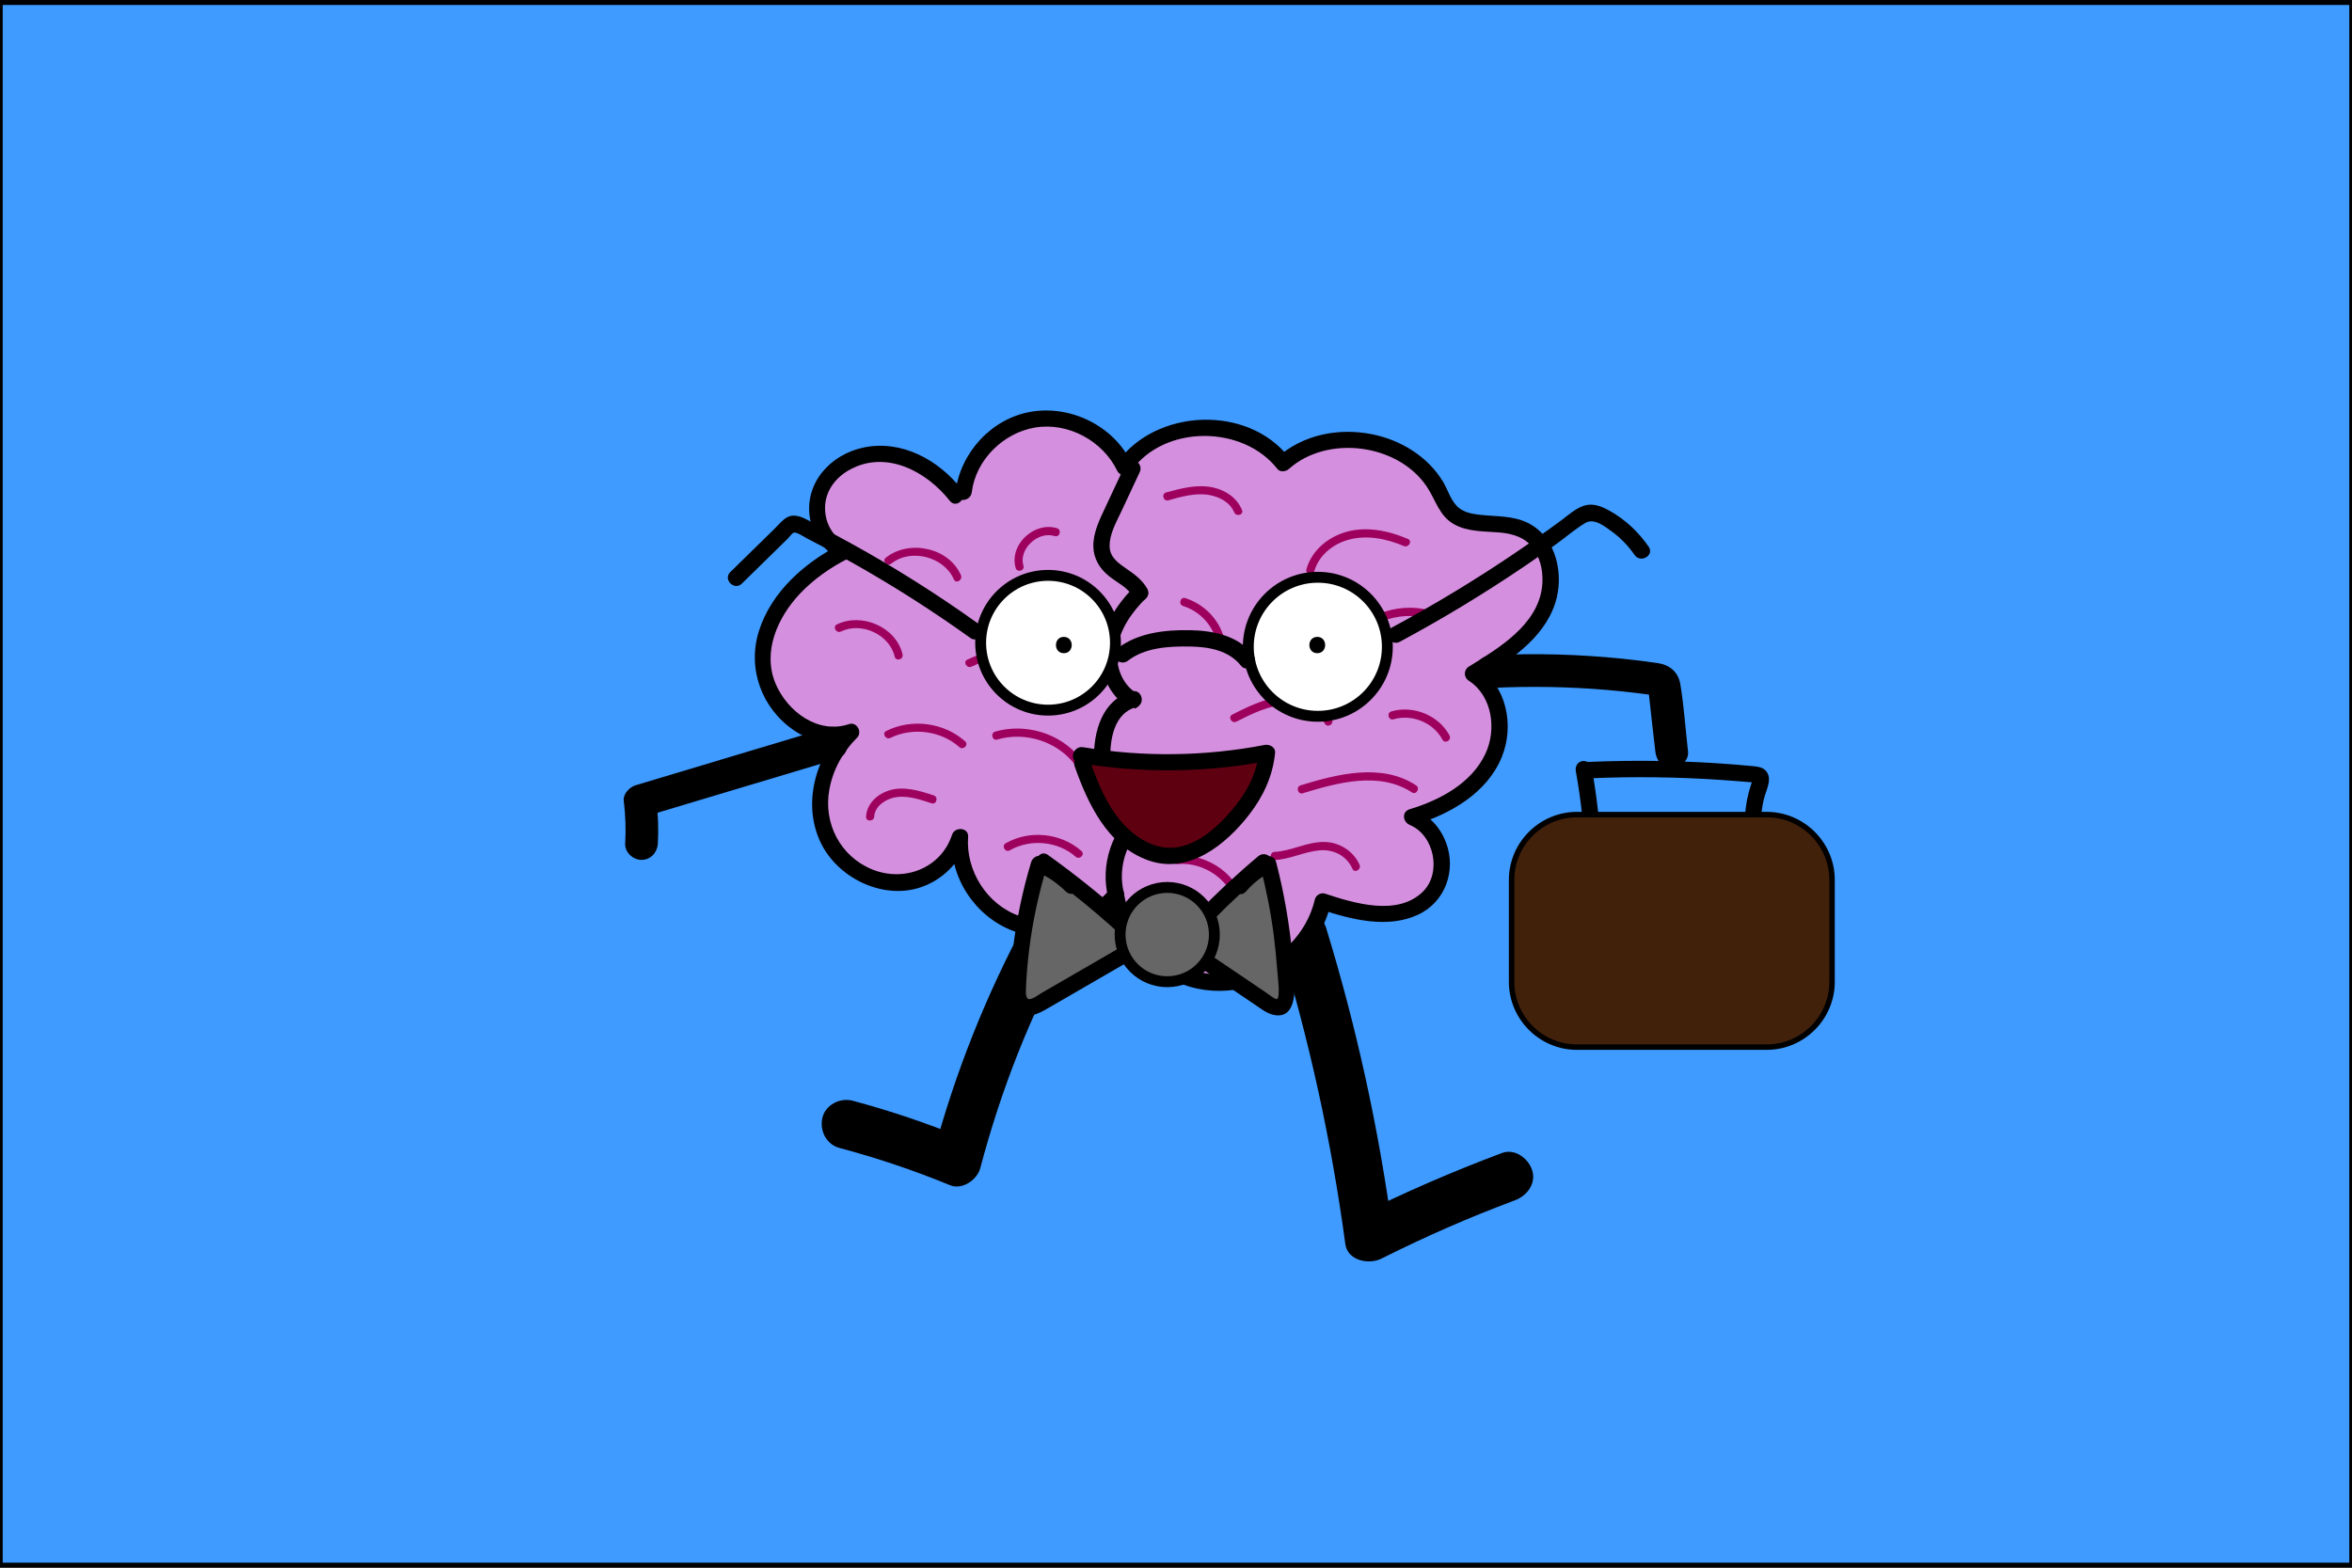 <?xml version="1.0" encoding="utf-8"?>
<!-- Generator: Adobe Illustrator 24.0.1, SVG Export Plug-In . SVG Version: 6.00 Build 0)  -->
<svg version="1.1" id="Layer_1" xmlns="http://www.w3.org/2000/svg" xmlns:xlink="http://www.w3.org/1999/xlink" x="0px" y="0px"
	 viewBox="0 0 432 288" style="enable-background:new 0 0 432 288;" xml:space="preserve">
<rect x="0" y="0" width="432" height="288" fill="#808080" stroke="none"/>
<style type="text/css">
	.st0{fill:#3F9BFF;stroke:#000000;stroke-miterlimit:10;}
	.st1{fill:#D58FDF;}
	.st2{fill:#9E005D;}
	.st3{fill:#FFFFFF;stroke:#000000;stroke-width:2;stroke-miterlimit:10;}
	.st4{fill:#5F0010;}
	.st5{fill:#42210B;stroke:#000000;stroke-miterlimit:10;}
	.st6{fill:#666666;}
	.st7{fill:#666666;stroke:#000000;stroke-width:2;stroke-miterlimit:10;}
</style>
<rect y="0.41" class="st0" width="432" height="287.17"/>
<g>
	<g>
		<g>
			<path d="M188.5,169.07c-7.36,13.64-13.14,28.15-17.13,43.13c1.85-1.05,3.69-2.1,5.54-3.14c-6.62-2.72-13.4-5-20.32-6.85
				c-2.27-0.61-4.99,0.76-5.54,3.14c-0.54,2.36,0.71,4.89,3.14,5.54c6.91,1.84,13.7,4.13,20.32,6.85c2.24,0.92,4.97-1.01,5.54-3.14
				c3.92-14.74,9.08-27.75,16.22-40.98c1.12-2.07,0.58-5-1.61-6.16C192.56,166.35,189.7,166.86,188.5,169.07L188.5,169.07z"/>
		</g>
	</g>
	<g>
		<g>
			<path d="M234.91,172.89c5.57,18.18,9.65,36.8,12.19,55.65c0.42,3.09,4.34,3.82,6.61,2.69c8.42-4.21,15.98-7.51,24.56-10.73
				c2.2-0.82,3.94-3.08,3.14-5.54c-0.7-2.15-3.18-4.03-5.54-3.14c-9.1,3.41-18.03,7.28-26.71,11.63c2.2,0.9,4.41,1.79,6.61,2.69
				c-2.54-18.85-6.62-37.47-12.19-55.65c-0.69-2.25-3.18-3.91-5.54-3.14C235.79,168.09,234.18,170.48,234.91,172.89L234.91,172.89z"
				/>
		</g>
	</g>
</g>
<g>
	<g>
		<path class="st1" d="M175.58,90.96c-2.94-3.81-7.2-6.84-12.04-7.48s-10.18,1.49-12.44,5.72s-0.55,10.29,3.96,12.13
			c-7.62,3.86-14.48,10.71-14.96,19.09c-0.48,8.38,8.25,16.93,16.32,14.07c-5.01,4.85-7.28,12.59-4.62,18.98
			c2.66,6.39,10.67,10.46,17.26,8c3.47-1.29,6.26-4.22,7.33-7.7c-0.58,6.68,3.81,13.49,10.22,15.86c6.42,2.38,14.31,0.12,18.41-5.27
			c1.26,8.69,9.48,15.91,18.45,16.21c8.98,0.3,17.68-6.35,19.54-14.94c6.49,2.16,14.6,3.99,19.45-0.75
			c4.3-4.2,2.56-12.54-3.07-14.76c5.88-1.73,11.62-5,14.5-10.3c2.88-5.3,1.89-12.83-3.3-16.04c5.05-3.11,10.35-6.48,12.98-11.73
			c2.63-5.24,1.23-12.87-4.33-14.98c-4.13-1.57-9.59,0.09-12.67-3.03c-1.06-1.08-1.59-2.53-2.27-3.87
			c-5-9.82-20.35-12.55-28.57-5.07c-6.8-8.91-22.8-8.55-29.17,0.66c-2.79-6-9.94-9.74-16.59-8.68c-6.65,1.06-12.22,6.82-12.92,13.37
			"/>
		<g>
			<path d="M176.64,89.9c-4.24-5.4-10.98-9.13-17.97-7.7c-6.13,1.26-10.96,6.54-9.91,12.99c0.52,3.17,2.53,6.13,5.53,7.43
				c0-0.86,0-1.73,0-2.59c-6.51,3.34-12.62,8.71-14.89,15.87c-2.19,6.91,0.49,14.26,6.48,18.31c3.2,2.17,7.22,2.95,10.92,1.71
				c-0.49-0.84-0.97-1.67-1.46-2.51c-5.51,5.45-8.06,14.19-4.59,21.41c3.08,6.39,11.14,10.41,18.04,8.29
				c4.28-1.32,7.64-4.73,9.02-8.96c-0.98-0.13-1.96-0.27-2.95-0.4c-0.55,7.49,4.33,14.72,11.32,17.31
				c6.88,2.55,15.36,0.12,19.87-5.65c-0.84-0.22-1.67-0.44-2.51-0.66c1.16,7.41,6.82,13.55,13.75,16.11
				c7.14,2.64,15.11,0.68,20.74-4.28c3.14-2.76,5.46-6.47,6.39-10.56c-0.62,0.35-1.23,0.7-1.85,1.05c5.61,1.85,12.28,3.6,17.93,0.95
				c4.98-2.34,7.01-8.13,5.11-13.19c-1.06-2.84-3.06-4.99-5.86-6.16c0,0.96,0,1.93,0,2.89c6.59-1.98,13.42-5.86,16.11-12.54
				c2.33-5.78,0.86-13.06-4.55-16.54c0,0.86,0,1.73,0,2.59c5.64-3.48,12.13-7.55,14.32-14.2c1.7-5.14,0.31-12.04-4.83-14.72
				c-2.87-1.49-6.11-1.23-9.22-1.6c-1.42-0.16-2.96-0.51-3.99-1.58c-1.2-1.23-1.67-3.03-2.55-4.48c-2.79-4.63-7.78-7.67-13.02-8.71
				c-6.12-1.22-12.67,0.03-17.4,4.25c0.71,0,1.41,0,2.12,0c-7.6-9.75-24.49-8.99-31.53,0.96c0.86,0,1.73,0,2.59,0
				c-3.25-6.75-11.13-10.6-18.46-9.34c-7.26,1.25-12.98,7.56-13.85,14.78c-0.23,1.91,2.77,1.9,3,0c0.72-5.94,5.81-10.93,11.65-11.89
				c6.08-1,12.43,2.47,15.07,7.96c0.53,1.1,2,0.84,2.59,0c6.04-8.53,20.51-8.44,26.82-0.35c0.52,0.66,1.58,0.49,2.12,0
				c7.07-6.31,20.01-4.65,25.31,3.23c1.64,2.44,2.29,5.43,5.05,6.95c2.51,1.39,5.49,1.26,8.26,1.49c2.54,0.21,4.94,0.93,6.41,3.15
				c1.33,2.01,1.75,4.53,1.46,6.89c-0.85,7-8.02,11.26-13.45,14.61c-0.98,0.61-0.95,1.98,0,2.59c4.33,2.79,5.14,8.96,3.06,13.4
				c-2.56,5.45-8.38,8.54-13.9,10.2c-1.53,0.46-1.3,2.35,0,2.89c4.52,1.89,5.9,8.82,2.41,12.26c-4.66,4.58-12.64,2.13-17.99,0.36
				c-0.75-0.25-1.67,0.29-1.85,1.05c-1.44,6.29-6.54,11.32-12.68,13.13c-6.34,1.87-13.07-0.23-17.63-4.91
				c-2.55-2.61-4.23-5.88-4.79-9.49c-0.16-1.06-1.84-1.51-2.51-0.66c-3.83,4.91-10.69,7.04-16.62,5c-5.97-2.05-9.92-8.31-9.46-14.54
				c0.13-1.75-2.44-1.94-2.95-0.4c-2.02,6.19-8.83,8.75-14.66,6.38c-5.88-2.39-9.01-8.49-7.88-14.68c0.66-3.63,2.46-6.92,5.08-9.51
				c1.03-1.02-0.01-2.99-1.46-2.51c-5.68,1.91-11.3-2.28-13.48-7.4c-2.49-5.84,0.35-12.19,4.42-16.52c2.54-2.69,5.58-4.81,8.86-6.49
				c0.93-0.48,1.03-2.14,0-2.59c-2.66-1.15-4.18-3.77-4.21-6.63c-0.03-3.12,1.89-5.66,4.56-7.12c6.69-3.65,14.1,0.32,18.37,5.75
				C175.71,93.54,177.82,91.4,176.64,89.9L176.64,89.9z"/>
		</g>
	</g>
	<g>
		<path class="st1" d="M208.05,85.99c-1.37,2.93-2.74,5.86-4.11,8.79c-1.17,2.51-2.34,5.46-1.05,7.91c1.42,2.68,5.22,3.53,6.55,6.25
			"/>
		<g>
			<path d="M206.75,85.24c-1.25,2.66-2.49,5.33-3.74,7.99c-1.05,2.25-2.25,4.64-2.19,7.18c0.05,2.28,1.2,4.11,2.95,5.49
				c1.5,1.18,3.44,2.06,4.37,3.8c0.91,1.71,3.5,0.19,2.59-1.51c-0.86-1.61-2.31-2.66-3.79-3.68c-1.49-1.03-3.08-2.1-3.13-4.1
				c-0.06-2.27,1.22-4.47,2.16-6.47c1.12-2.4,2.24-4.79,3.36-7.19C210.15,85.01,207.57,83.49,206.75,85.24L206.75,85.24z"/>
		</g>
	</g>
	<g>
		<path class="st1" d="M209.38,108.87c-2.74,2.73-5.04,6.08-5.6,9.86s0.93,8.02,4.3,9.97"/>
		<g>
			<path d="M208.32,107.81c-3.17,3.18-5.81,7.17-6.13,11.76c-0.28,4.08,1.59,8.28,5.13,10.43c1.66,1,3.17-1.59,1.51-2.59
				c-2.75-1.66-3.94-5-3.62-8.12c0.38-3.65,2.72-6.84,5.23-9.36C211.8,108.56,209.68,106.44,208.32,107.81L208.32,107.81z"/>
		</g>
	</g>
	<g>
		<path class="st1" d="M208.26,128.47c-2.33,0.6-4.1,2.58-4.96,4.79c-0.86,2.2-0.93,4.62-0.85,6.98c0.05,1.44,0.17,2.93,0.84,4.21
			c1.2,2.29,3.84,3.43,6.28,4.4"/>
		<g>
			<path d="M207.86,127.02c-5.47,1.56-7.02,7.42-6.93,12.47c0.04,2.61,0.33,5.2,2.14,7.22c1.6,1.78,3.93,2.72,6.1,3.58
				c0.76,0.3,1.64-0.33,1.85-1.05c0.24-0.85-0.3-1.55-1.05-1.85c-1.61-0.64-3.35-1.33-4.58-2.6c-1.39-1.42-1.43-3.44-1.46-5.31
				c-0.06-3.62,0.64-8.41,4.73-9.58C210.51,129.39,209.73,126.49,207.86,127.02L207.86,127.02z"/>
		</g>
	</g>
	<g>
		<path class="st1" d="M210.15,149.49c-4.48,3.46-6.59,9.59-5.16,14.99"/>
		<g>
			<path d="M209.09,148.43c-4.86,3.81-7.07,10.49-5.54,16.45c0.48,1.87,3.37,1.08,2.89-0.8c-1.29-5.02,0.74-10.37,4.77-13.53
				c0.64-0.5,0.52-1.6,0-2.12C210.58,147.8,209.73,147.93,209.09,148.43L209.09,148.43z"/>
		</g>
	</g>
	<g>
		<path class="st1" d="M163.21,102.99c3.88-3.16,10.72-1.5,12.63,3.07"/>
		<g>
			<path class="st2" d="M163.74,103.52c3.58-2.85,9.66-1.23,11.46,2.92c0.38,0.88,1.67,0.12,1.3-0.76
				c-2.22-5.13-9.56-6.61-13.81-3.22C161.93,103.06,162.99,104.12,163.74,103.52L163.74,103.52z"/>
		</g>
	</g>
	<g>
		<path class="st1" d="M187.25,104.13c-1.09-3.58,3.04-7.52,6.67-6.37"/>
		<g>
			<path class="st2" d="M187.98,103.93c-0.23-0.77-0.2-1.46,0.06-2.25c0.24-0.73,0.72-1.42,1.31-1.98c1.18-1.13,2.83-1.69,4.38-1.22
				c0.93,0.28,1.32-1.16,0.4-1.45c-3.21-0.98-6.77,1.39-7.61,4.53c-0.24,0.9-0.24,1.86,0.02,2.76
				C186.8,105.26,188.25,104.86,187.98,103.93L187.98,103.93z"/>
		</g>
	</g>
	<g>
		<path class="st1" d="M154.1,115.36c4.15-2.08,9.96,0.61,10.96,5.06"/>
		<g>
			<path class="st2" d="M154.48,116.01c3.73-1.82,8.9,0.55,9.85,4.61c0.22,0.94,1.67,0.54,1.45-0.4c-1.19-5.05-7.49-7.73-12.06-5.51
				C152.85,115.13,153.61,116.43,154.48,116.01L154.48,116.01z"/>
		</g>
	</g>
	<g>
		<path class="st1" d="M178.06,121.82c5.89-2.77,12.82-3.38,19.11-1.66"/>
		<g>
			<path class="st2" d="M178.44,122.47c5.78-2.67,12.39-3.22,18.53-1.59c0.93,0.25,1.33-1.2,0.4-1.45
				c-6.56-1.74-13.54-1.11-19.69,1.74C176.81,121.58,177.57,122.87,178.44,122.47L178.44,122.47z"/>
		</g>
	</g>
	<g>
		<path class="st1" d="M163.17,134.91c4.32-2.18,10-1.42,13.57,1.8"/>
		<g>
			<path class="st2" d="M163.55,135.56c4.05-2,9.27-1.32,12.66,1.69c0.72,0.64,1.78-0.42,1.06-1.06c-3.91-3.48-9.79-4.23-14.47-1.92
				C161.92,134.69,162.68,135.98,163.55,135.56L163.55,135.56z"/>
		</g>
	</g>
	<g>
		<path class="st1" d="M185.1,155.56c4-2.35,9.56-1.8,13,1.29"/>
		<g>
			<path class="st2" d="M185.48,156.21c3.76-2.16,8.83-1.7,12.09,1.18c0.72,0.64,1.79-0.42,1.06-1.06
				c-3.77-3.32-9.55-3.92-13.91-1.41C183.88,155.39,184.64,156.69,185.48,156.21L185.48,156.21z"/>
		</g>
	</g>
	<g>
		<g>
			<path class="st2" d="M183.18,135.86c5.04-1.48,10.74,0.27,14.05,4.35c0.61,0.75,1.66-0.32,1.06-1.06
				c-3.63-4.48-10-6.35-15.51-4.74C181.86,134.69,182.25,136.13,183.18,135.86L183.18,135.86z"/>
		</g>
	</g>
	<g>
		<path class="st1" d="M159.82,150.02c0.09-2.27,2.37-3.99,4.67-4.3s4.6,0.41,6.8,1.13"/>
		<g>
			<path class="st2" d="M160.57,150.02c0.11-1.81,1.85-3.05,3.48-3.46c2.34-0.59,4.83,0.29,7.05,1.01c0.92,0.3,1.31-1.15,0.4-1.45
				c-2.62-0.86-5.58-1.79-8.32-0.87c-2.13,0.71-3.96,2.43-4.11,4.76C159.01,150.98,160.51,150.98,160.57,150.02L160.57,150.02z"/>
		</g>
	</g>
	<g>
		<path class="st1" d="M214.39,91.19c2.36-0.65,4.78-1.3,7.22-1.07c2.44,0.23,4.93,1.55,5.79,3.79"/>
		<g>
			<path class="st2" d="M214.59,91.91c2.39-0.66,4.97-1.41,7.48-0.98c1.87,0.32,3.86,1.33,4.61,3.18c0.36,0.88,1.81,0.5,1.45-0.4
				c-0.91-2.23-2.98-3.64-5.29-4.15c-2.9-0.64-5.86,0.14-8.65,0.91C213.27,90.72,213.66,92.16,214.59,91.91L214.59,91.91z"/>
		</g>
	</g>
	<g>
		<path class="st1" d="M240.68,104.75c0.87-3.29,3.99-5.72,7.38-6.46c3.39-0.74,6.98-0.01,10.15,1.37"/>
		<g>
			<path class="st2" d="M241.4,104.95c0.8-2.83,3.25-4.87,6-5.71c3.45-1.06,7.2-0.31,10.44,1.07c0.88,0.37,1.64-0.92,0.76-1.3
				c-3.68-1.57-7.93-2.45-11.84-1.14c-3.15,1.05-5.88,3.42-6.8,6.68C239.69,105.48,241.14,105.88,241.4,104.95L241.4,104.95z"/>
		</g>
	</g>
	<g>
		<path class="st1" d="M217.51,110.61c3.19,0.99,5.77,3.66,6.6,6.83"/>
		<g>
			<path class="st2" d="M217.31,111.33c2.92,0.92,5.29,3.34,6.07,6.31c0.25,0.93,1.69,0.54,1.45-0.4c-0.92-3.48-3.71-6.28-7.12-7.36
				C216.79,109.6,216.39,111.04,217.31,111.33L217.31,111.33z"/>
		</g>
	</g>
	<g>
		<path class="st1" d="M247.34,118.4c3.34-5.12,10.6-7.4,16.36-5.13"/>
		<g>
			<path class="st2" d="M247.99,118.78c3.28-4.93,10.04-6.88,15.51-4.78c0.9,0.35,1.29-1.1,0.4-1.45
				c-6.12-2.34-13.58,0.02-17.2,5.47C246.15,118.83,247.45,119.58,247.99,118.78L247.99,118.78z"/>
		</g>
	</g>
	<g>
		<path class="st1" d="M226.71,131.92c2.87-1.44,5.83-2.9,9.04-3.16c3.21-0.26,6.77,1,8.24,3.8"/>
		<g>
			<path class="st2" d="M227.09,132.57c2.96-1.48,6.12-3.1,9.51-3.09c2.63,0.01,5.42,1.06,6.74,3.46c0.47,0.85,1.76,0.09,1.3-0.76
				c-1.49-2.72-4.55-4.04-7.55-4.19c-3.83-0.19-7.43,1.61-10.75,3.28C225.47,131.71,226.23,133,227.09,132.57L227.09,132.57z"/>
		</g>
	</g>
	<g>
		<path class="st1" d="M255.75,131.42c3.7-1.11,8.09,0.71,9.83,4.08"/>
		<g>
			<path class="st2" d="M255.95,132.14c3.4-0.99,7.32,0.6,8.99,3.74c0.45,0.85,1.75,0.1,1.3-0.76c-1.97-3.72-6.67-5.6-10.68-4.43
				C254.63,130.96,255.02,132.41,255.95,132.14L255.95,132.14z"/>
		</g>
	</g>
	<g>
		<path class="st1" d="M229.79,140.66c-2.87-0.45-5.83-0.91-8.67-0.28c-2.84,0.63-5.57,2.61-6.14,5.4"/>
		<g>
			<path class="st2" d="M229.99,139.94c-3.37-0.53-7.01-1.12-10.3,0.08c-2.53,0.93-4.82,2.84-5.43,5.56
				c-0.21,0.94,1.23,1.34,1.45,0.4c0.53-2.35,2.57-3.95,4.79-4.65c2.94-0.93,6.13-0.41,9.1,0.06
				C230.53,141.53,230.94,140.09,229.99,139.94L229.99,139.94z"/>
		</g>
	</g>
	<g>
		<path class="st1" d="M239.09,145c6.8-2.08,14.74-4.02,20.62-0.08"/>
		<g>
			<path class="st2" d="M239.29,145.73c6.33-1.93,14.02-4.08,20.04-0.16c0.81,0.53,1.56-0.77,0.76-1.3c-6.37-4.16-14.47-2.05-21.2,0
				C237.97,144.56,238.36,146.01,239.29,145.73L239.29,145.73z"/>
		</g>
	</g>
	<g>
		<path class="st1" d="M216.24,157.99c5.43-0.56,10.92,3.59,11.73,8.87"/>
		<g>
			<path class="st2" d="M216.24,158.74c5.09-0.48,10.17,3.22,11.01,8.32c0.16,0.95,1.6,0.55,1.45-0.4
				c-0.93-5.7-6.77-9.95-12.46-9.42C215.29,157.33,215.28,158.83,216.24,158.74L216.24,158.74z"/>
		</g>
	</g>
	<g>
		<path class="st1" d="M234.11,157.25c3.5-0.12,6.83-2.33,10.27-1.71c2.06,0.37,3.88,1.81,4.68,3.7"/>
		<g>
			<path class="st2" d="M234.11,158c2.83-0.14,5.39-1.51,8.19-1.78c2.61-0.25,5.02,0.96,6.11,3.39c0.39,0.88,1.69,0.12,1.3-0.76
				c-1.13-2.52-3.69-4.12-6.43-4.17c-3.17-0.07-6.03,1.66-9.17,1.82C233.15,156.55,233.15,158.05,234.11,158L234.11,158z"/>
		</g>
	</g>
</g>
<g>
	<circle class="st3" cx="242.05" cy="118.82" r="12.77"/>
	<circle class="st3" cx="192.5" cy="118.08" r="12.38"/>
	<g>
		<g>
			<path d="M241.95,120c1.93,0,1.93-3,0-3C240.02,117,240.01,120,241.95,120L241.95,120z"/>
		</g>
	</g>
	<g>
		<g>
			<path d="M195.4,120c1.93,0,1.93-3,0-3C193.47,117,193.47,120,195.4,120L195.4,120z"/>
		</g>
	</g>
	<g>
		<g>
			<path d="M257.11,117.9c8.01-4.31,15.79-9.03,23.31-14.15c1.86-1.27,3.71-2.56,5.54-3.88c1.73-1.25,3.39-2.72,5.23-3.8
				c1.62-0.95,3.56,0.63,4.88,1.59c1.62,1.17,3.02,2.65,4.16,4.29c1.09,1.58,3.69,0.08,2.59-1.51c-1.89-2.73-4.33-5.04-7.25-6.64
				c-1.41-0.77-2.9-1.4-4.52-0.93c-1.64,0.48-2.99,1.77-4.34,2.76c-6.32,4.66-12.85,9.02-19.57,13.09
				c-3.79,2.29-7.64,4.49-11.54,6.59C253.9,116.22,255.41,118.81,257.11,117.9L257.11,117.9z"/>
		</g>
	</g>
	<g>
		<g>
			<path d="M179.73,114.61c-7.52-5.39-15.35-10.34-23.46-14.81c-1.98-1.09-3.97-2.15-5.97-3.18c-1.58-0.81-3.84-2.58-5.68-1.61
				c-0.91,0.48-1.62,1.41-2.35,2.12c-0.94,0.92-1.89,1.85-2.83,2.77c-1.77,1.73-3.54,3.47-5.31,5.2c-1.38,1.35,0.74,3.47,2.12,2.12
				c1.65-1.62,3.3-3.24,4.96-4.86c0.83-0.81,1.65-1.62,2.48-2.43c0.35-0.35,0.71-0.69,1.06-1.04c0.22-0.22,0.74-0.96,1.06-1.04
				c0.55-0.14,1.89,0.8,2.56,1.14c0.97,0.49,1.94,1,2.9,1.51c1.86,0.98,3.7,1.99,5.53,3.02c7.38,4.16,14.53,8.73,21.42,13.67
				C179.78,118.33,181.28,115.73,179.73,114.61L179.73,114.61z"/>
		</g>
	</g>
	<g>
		<path class="st4" d="M198.82,140.33c1.43,4.09,3.15,8.15,5.84,11.4s6.48,5.6,10.45,5.52c4.2-0.09,7.96-2.82,10.98-5.99
			c3.33-3.49,6.2-7.9,6.61-12.96c-11.24,2.2-22.83,2.34-34.15,0.42"/>
		<g>
			<path d="M197.37,140.73c2.45,6.98,6.09,14.7,13.58,17.34c7.42,2.61,14.24-2.91,18.52-8.45c2.57-3.33,4.33-7.1,4.73-11.32
				c0.1-1.04-1.03-1.61-1.9-1.45c-10.98,2.12-22.32,2.26-33.35,0.42c-1.89-0.32-2.7,2.57-0.8,2.89c11.6,1.94,23.4,1.81,34.95-0.42
				c-0.63-0.48-1.27-0.96-1.9-1.45c-0.38,4.05-2.47,7.71-5.11,10.74c-2.53,2.91-5.72,5.84-9.64,6.58c-3.93,0.74-7.65-1.52-10.2-4.33
				c-2.9-3.2-4.58-7.34-5.99-11.35C199.63,138.13,196.73,138.9,197.37,140.73L197.37,140.73z"/>
		</g>
	</g>
	<g>
		<g>
			<path d="M207.19,121.37c3.12-2.43,7.58-2.66,11.37-2.6c3.47,0.06,7.18,0.7,9.43,3.59c0.5,0.65,1.59,0.52,2.12,0
				c0.64-0.63,0.49-1.48,0-2.12c-2.71-3.49-7.36-4.4-11.55-4.47c-4.72-0.08-9.67,0.49-13.49,3.48
				C203.55,120.43,205.68,122.54,207.19,121.37L207.19,121.37z"/>
		</g>
	</g>
</g>
<g>
	<g>
		<path d="M152.01,133.68c-11.75,3.52-23.5,7.05-35.24,10.57c-1.14,0.34-2.36,1.59-2.2,2.89c0.32,2.61,0.41,5.21,0.26,7.83
			c-0.09,1.62,1.44,3,3,3c1.7,0,2.91-1.38,3-3c0.15-2.62,0.06-5.23-0.26-7.83c-0.73,0.96-1.47,1.93-2.2,2.89
			c11.75-3.52,23.5-7.05,35.24-10.57C157.29,138.36,155.72,132.57,152.01,133.68L152.01,133.68z"/>
	</g>
</g>
<g>
	<g>
		<path d="M273.92,126.38c7.12-0.35,14.25-0.23,21.35,0.38c1.77,0.15,3.55,0.34,5.31,0.55c0.7,0.08,1.4,0.17,2.09,0.27
			c-0.04-0.01,1.13,0.18,1.12,0.19c-0.21,0.4-1.11-1.96-0.94-0.32c0.37,3.56,0.8,7.11,1.2,10.66c0.18,1.61,1.25,3,3,3
			c1.48,0,3.18-1.38,3-3c-0.47-4.13-0.74-8.33-1.42-12.43c-0.37-2.22-1.95-3.54-4.13-3.86c-2.11-0.31-4.22-0.57-6.34-0.79
			c-8.06-0.84-16.17-1.05-24.25-0.66c-1.62,0.08-3,1.32-3,3C270.92,124.95,272.3,126.46,273.92,126.38L273.92,126.38z"/>
	</g>
</g>
<g>
	<g>
		<path d="M291.79,142.99c8.2-0.36,16.41-0.26,24.6,0.31c0.53,0.04,5.89,0.42,5.89,0.49c-0.29-0.51-0.46-0.54-0.51-0.08
			c-0.08,0.21-0.15,0.41-0.21,0.62c-0.14,0.42-0.26,0.84-0.37,1.26c-0.24,0.91-0.41,1.83-0.53,2.77c-0.48,3.63-0.11,7.33,1.11,10.79
			c0.63,1.81,3.53,1.03,2.89-0.8c-1.33-3.78-1.61-7.85-0.63-11.75c0.39-1.55,1.62-3.63,0.26-5.05c-0.66-0.68-1.6-0.73-2.49-0.82
			c-1.06-0.11-2.12-0.19-3.19-0.28c-8.92-0.71-17.87-0.86-26.81-0.48C289.87,140.07,289.86,143.07,291.79,142.99L291.79,142.99z"/>
	</g>
</g>
<g>
	<g>
		<path d="M289.44,141.7c1.02,5.63,1.6,11.31,1.75,17.03c0.05,1.93,3.05,1.93,3,0c-0.16-5.98-0.79-11.94-1.86-17.83
			c-0.14-0.8-1.11-1.25-1.85-1.05C289.65,140.09,289.3,140.9,289.44,141.7L289.44,141.7z"/>
	</g>
</g>
<path class="st5" d="M324.5,192.37h-34.86c-6.6,0-12-5.4-12-12v-18.72c0-6.6,5.4-12,12-12h34.86c6.6,0,12,5.4,12,12v18.72
	C336.5,186.97,331.1,192.37,324.5,192.37z"/>
<g>
	<path class="st6" d="M196.84,162.72c-1.76-1.76-3.81-3.12-5.99-3.97c-2.2,7.21-3.52,14.8-3.89,22.47c-0.06,1.2-0.03,2.59,0.76,3.34
		c0.95,0.91,2.35,0.31,3.45-0.33c5.77-3.34,11.55-6.68,17.32-10.02c0.38-0.22,0.81-0.56,0.76-1.05c-0.03-0.31-0.25-0.55-0.46-0.74
		c-5.43-5.12-11.13-9.82-17.07-14.06"/>
	<g>
		<path d="M197.9,161.66c-1.94-1.9-4.14-3.34-6.65-4.35c-0.77-0.31-1.63,0.34-1.85,1.05c-1.62,5.37-2.75,10.86-3.4,16.42
			c-0.37,3.09-2.31,12.71,3.63,11.68c1.07-0.18,2.01-0.76,2.94-1.29c1.34-0.77,2.68-1.55,4.01-2.32c2.46-1.43,4.93-2.85,7.39-4.28
			c1.2-0.69,2.39-1.38,3.59-2.08c0.99-0.57,2.42-1.12,2.95-2.23c0.48-1.01,0.17-2.01-0.55-2.8c-0.97-1.05-2.12-1.99-3.19-2.94
			c-4.55-4.08-9.32-7.9-14.29-11.46c-1.57-1.13-3.07,1.47-1.51,2.59c3.63,2.6,7.14,5.35,10.54,8.25c1.71,1.45,3.38,2.94,5.03,4.47
			c0.04,0.04,1.15,1.14,1.19,1.11c0-0.09,0-0.19,0-0.28c0.08-0.4-0.06-0.41-0.42-0.04c-0.21,0.07-0.44,0.25-0.63,0.37
			c-1.06,0.61-2.11,1.22-3.17,1.83c-4.08,2.36-8.17,4.72-12.25,7.09c-0.42,0.24-1.79,1.28-2.36,1.08c-0.62-0.23-0.46-1.62-0.45-2.13
			c0.08-2.29,0.3-4.59,0.57-6.86c0.63-5.21,1.75-10.36,3.27-15.39c-0.62,0.35-1.23,0.7-1.85,1.05c2.02,0.81,3.78,2.07,5.33,3.58
			C197.16,165.13,199.28,163.01,197.9,161.66L197.9,161.66z"/>
	</g>
</g>
<g>
	<path class="st6" d="M227.79,162.72c1.51-1.76,3.26-3.12,5.13-3.97c1.88,7.21,3.01,14.8,3.33,22.47c0.05,1.2,0.02,2.59-0.65,3.34
		c-0.81,0.91-2.01,0.31-2.95-0.33c-4.94-3.34-9.88-6.68-14.82-10.02c-0.32-0.22-0.7-0.56-0.65-1.05c0.03-0.31,0.22-0.55,0.4-0.74
		c4.65-5.12,9.53-9.82,14.61-14.06"/>
	<g>
		<path d="M228.85,163.78c1.38-1.58,2.93-2.83,4.83-3.73c-0.73-0.3-1.47-0.6-2.2-0.9c1.09,4.2,1.94,8.47,2.49,12.78
			c0.27,2.13,0.48,4.27,0.63,6.41c0.04,0.66,0.63,4.93-0.06,5.2c-0.31,0.12-1.6-0.93-1.95-1.16c-0.96-0.65-1.92-1.3-2.88-1.95
			c-1.92-1.3-3.84-2.6-5.77-3.9c-0.89-0.6-1.78-1.21-2.68-1.81c-0.41-0.28-0.82-0.56-1.24-0.83c-0.21-0.14-0.41-0.28-0.62-0.42
			c-0.3-0.2-0.82-0.81-0.8-0.28c0.02,0.56,0.59-0.34,0.82-0.59c0.37-0.4,0.74-0.8,1.12-1.2c0.75-0.79,1.5-1.58,2.27-2.36
			c3.32-3.38,6.8-6.59,10.43-9.63c1.48-1.24-0.65-3.35-2.12-2.12c-3.93,3.29-7.68,6.79-11.24,10.47c-0.87,0.9-1.73,1.81-2.57,2.72
			c-0.7,0.76-1.61,1.55-1.63,2.67c-0.02,1.03,0.61,1.78,1.4,2.35c1.21,0.87,2.47,1.67,3.71,2.5c2.26,1.53,4.53,3.06,6.79,4.59
			c1.03,0.7,2.06,1.39,3.09,2.09c0.97,0.66,1.95,1.44,3.12,1.73c5.4,1.33,3.87-7.78,3.63-10.46c-0.54-5.94-1.54-11.84-3.04-17.61
			c-0.26-1-1.35-1.3-2.2-0.9c-2.1,0.99-3.91,2.46-5.43,4.2C225.46,163.1,227.58,165.23,228.85,163.78L228.85,163.78z"/>
	</g>
</g>
<circle class="st7" cx="214.39" cy="171.69" r="8.66"/>
</svg>
